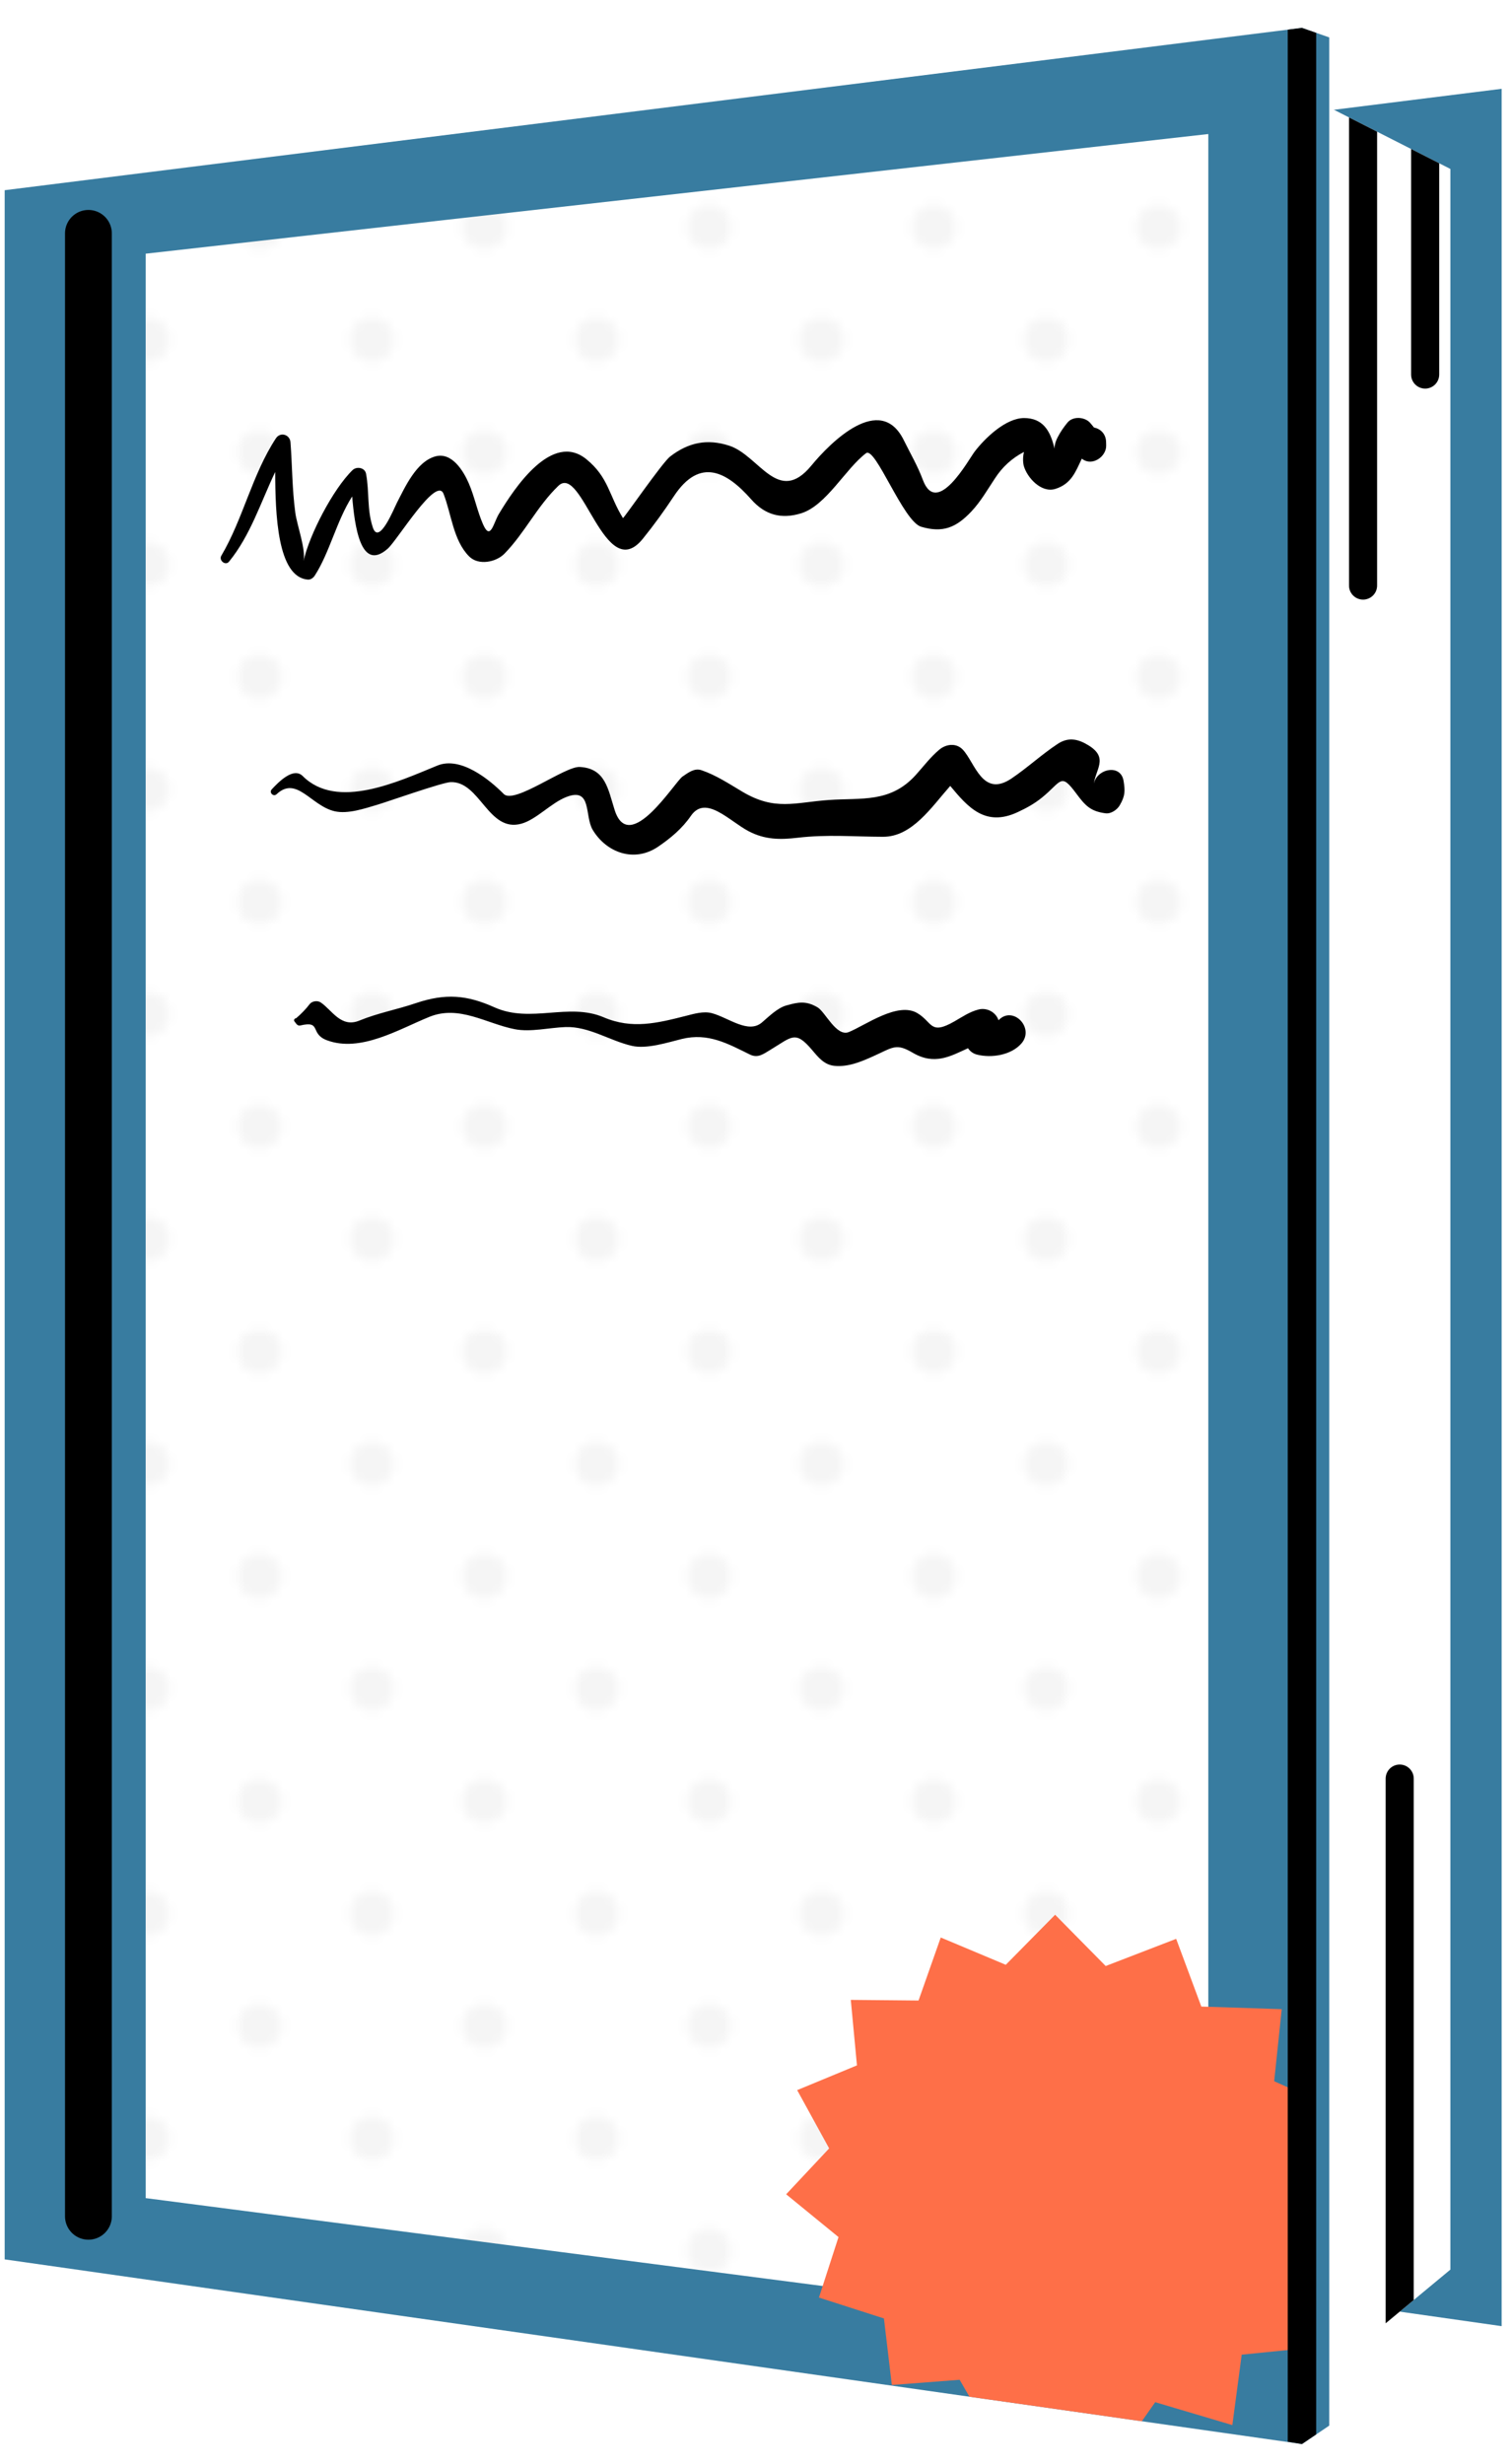 <?xml version="1.0" encoding="utf-8"?>
<!-- Generator: Adobe Illustrator 16.0.0, SVG Export Plug-In . SVG Version: 6.00 Build 0)  -->
<!DOCTYPE svg PUBLIC "-//W3C//DTD SVG 1.1//EN" "http://www.w3.org/Graphics/SVG/1.1/DTD/svg11.dtd">
<svg version="1.1" id="Layer_1" xmlns="http://www.w3.org/2000/svg" xmlns:xlink="http://www.w3.org/1999/xlink" x="0px" y="0px"
	 width="161.359px" height="263.004px" viewBox="0 0 161.359 263.004" enable-background="new 0 0 161.359 263.004"
	 xml:space="preserve">
<pattern  x="-1336.821" y="1124.002" width="48" height="48" patternUnits="userSpaceOnUse" id="SVGID_17_" viewBox="2.4 -50.401 48 48" overflow="visible">
	<g>
		<polygon fill="none" points="2.4,-2.4 50.4,-2.4 50.4,-50.4 2.4,-50.4 		"/>
		<g>
			<polygon fill="none" points="2.4,-2.4 50.4,-2.4 50.4,-50.4 2.4,-50.4 			"/>
			<g>
				<g>
					<defs>
						<rect id="SVGID_1_" x="2.4" y="-50.4" width="48" height="48"/>
					</defs>
					<clipPath id="SVGID_2_">
						<use xlink:href="#SVGID_1_"  overflow="visible"/>
					</clipPath>
					<path clip-path="url(#SVGID_2_)" d="M26.4,0c1.324,0,2.399-1.074,2.399-2.4c0-1.323-1.075-2.399-2.399-2.399
						C25.074-4.8,24-3.724,24-2.4C24-1.074,25.074,0,26.4,0"/>
				</g>
				<g>
					<defs>
						<rect id="SVGID_3_" x="2.4" y="-50.4" width="48" height="48"/>
					</defs>
					<clipPath id="SVGID_4_">
						<use xlink:href="#SVGID_3_"  overflow="visible"/>
					</clipPath>
					<path clip-path="url(#SVGID_4_)" d="M50.4,0c1.324,0,2.399-1.074,2.399-2.4c0-1.323-1.075-2.399-2.399-2.399
						C49.074-4.8,48-3.724,48-2.4C48-1.074,49.074,0,50.4,0"/>
				</g>
				<g>
					<defs>
						<rect id="SVGID_5_" x="2.4" y="-50.4" width="48" height="48"/>
					</defs>
					<clipPath id="SVGID_6_">
						<use xlink:href="#SVGID_5_"  overflow="visible"/>
					</clipPath>
					<path clip-path="url(#SVGID_6_)" d="M26.4-24c1.324,0,2.399-1.074,2.399-2.4c0-1.323-1.075-2.399-2.399-2.399
						c-1.326,0-2.4,1.076-2.4,2.399C24-25.074,25.074-24,26.4-24"/>
				</g>
				<g>
					<defs>
						<rect id="SVGID_7_" x="2.4" y="-50.4" width="48" height="48"/>
					</defs>
					<clipPath id="SVGID_8_">
						<use xlink:href="#SVGID_7_"  overflow="visible"/>
					</clipPath>
					<path clip-path="url(#SVGID_8_)" d="M50.4-24c1.324,0,2.399-1.074,2.399-2.4c0-1.323-1.075-2.399-2.399-2.399
						c-1.326,0-2.4,1.076-2.4,2.399C48-25.074,49.074-24,50.4-24"/>
				</g>
				<g>
					<defs>
						<rect id="SVGID_9_" x="2.4" y="-50.4" width="48" height="48"/>
					</defs>
					<clipPath id="SVGID_10_">
						<use xlink:href="#SVGID_9_"  overflow="visible"/>
					</clipPath>
					<path clip-path="url(#SVGID_10_)" d="M38.4-12c1.324,0,2.399-1.074,2.399-2.4c0-1.323-1.075-2.399-2.399-2.399
						c-1.326,0-2.4,1.076-2.4,2.399C36-13.074,37.074-12,38.4-12"/>
				</g>
				<g>
					<defs>
						<rect id="SVGID_11_" x="2.4" y="-50.4" width="48" height="48"/>
					</defs>
					<clipPath id="SVGID_12_">
						<use xlink:href="#SVGID_11_"  overflow="visible"/>
					</clipPath>
					<path clip-path="url(#SVGID_12_)" d="M14.4-12c1.324,0,2.399-1.074,2.399-2.4c0-1.323-1.075-2.399-2.399-2.399
						c-1.326,0-2.4,1.076-2.4,2.399C12-13.074,13.074-12,14.4-12"/>
				</g>
				<g>
					<defs>
						<rect id="SVGID_13_" x="2.4" y="-50.4" width="48" height="48"/>
					</defs>
					<clipPath id="SVGID_14_">
						<use xlink:href="#SVGID_13_"  overflow="visible"/>
					</clipPath>
					<path clip-path="url(#SVGID_14_)" d="M38.4-36c1.324,0,2.399-1.074,2.399-2.4c0-1.323-1.075-2.399-2.399-2.399
						c-1.326,0-2.4,1.076-2.4,2.399C36-37.074,37.074-36,38.4-36"/>
				</g>
				<g>
					<defs>
						<rect id="SVGID_15_" x="2.4" y="-50.4" width="48" height="48"/>
					</defs>
					<clipPath id="SVGID_16_">
						<use xlink:href="#SVGID_15_"  overflow="visible"/>
					</clipPath>
					<path clip-path="url(#SVGID_16_)" d="M14.4-36c1.324,0,2.399-1.074,2.399-2.4c0-1.323-1.075-2.399-2.399-2.399
						c-1.326,0-2.4,1.076-2.4,2.399C12-37.074,13.074-36,14.4-36"/>
				</g>
				<g>
					<defs>
						<rect id="SVGID_18_" x="2.4" y="-50.4" width="48" height="48"/>
					</defs>
					<clipPath id="SVGID_19_">
						<use xlink:href="#SVGID_18_"  overflow="visible"/>
					</clipPath>
					<path clip-path="url(#SVGID_19_)" d="M2.4,0c1.324,0,2.399-1.074,2.399-2.4C4.799-3.724,3.724-4.8,2.4-4.8
						C1.074-4.801,0-3.725,0-2.4C0-1.074,1.074,0,2.4,0"/>
				</g>
				<g>
					<defs>
						<rect id="SVGID_20_" x="2.4" y="-50.4" width="48" height="48"/>
					</defs>
					<clipPath id="SVGID_21_">
						<use xlink:href="#SVGID_20_"  overflow="visible"/>
					</clipPath>
					<path clip-path="url(#SVGID_21_)" d="M2.4-24c1.324,0,2.399-1.074,2.399-2.4c0-1.323-1.075-2.399-2.399-2.399
						C1.074-28.801,0-27.725,0-26.4C0-25.074,1.074-24,2.4-24"/>
				</g>
				<g>
					<defs>
						<rect id="SVGID_22_" x="2.4" y="-50.4" width="48" height="48"/>
					</defs>
					<clipPath id="SVGID_23_">
						<use xlink:href="#SVGID_22_"  overflow="visible"/>
					</clipPath>
					<path clip-path="url(#SVGID_23_)" d="M26.4-48c1.324,0,2.399-1.074,2.399-2.4c0-1.323-1.075-2.399-2.399-2.399
						C25.074-52.801,24-51.725,24-50.4C24-49.074,25.074-48,26.4-48"/>
				</g>
				<g>
					<defs>
						<rect id="SVGID_24_" x="2.4" y="-50.4" width="48" height="48"/>
					</defs>
					<clipPath id="SVGID_25_">
						<use xlink:href="#SVGID_24_"  overflow="visible"/>
					</clipPath>
					<path clip-path="url(#SVGID_25_)" d="M50.4-48c1.324,0,2.399-1.074,2.399-2.4c0-1.323-1.075-2.399-2.399-2.399
						C49.074-52.801,48-51.725,48-50.4C48-49.074,49.074-48,50.4-48"/>
				</g>
				<g>
					<defs>
						<rect id="SVGID_26_" x="2.4" y="-50.4" width="48" height="48"/>
					</defs>
					<clipPath id="SVGID_27_">
						<use xlink:href="#SVGID_26_"  overflow="visible"/>
					</clipPath>
					<path clip-path="url(#SVGID_27_)" d="M2.4-48c1.324,0,2.399-1.074,2.399-2.4c0-1.324-1.075-2.4-2.399-2.4
						c-1.326,0-2.4,1.076-2.4,2.4C0-49.074,1.074-48,2.4-48"/>
				</g>
			</g>
		</g>
	</g>
</pattern>
<polygon fill="#387CA0" points="160.359,248.301 32.075,230.051 32.075,25.526 160.359,9.479 "/>
<g>
	<polygon fill="#FFFFFF" points="138.047,9.479 154.885,18.034 154.885,242.266 138.047,256.231 	"/>
	<path d="M150.973,245.51v-55.657c0-0.828-0.672-1.5-1.5-1.5s-1.5,0.672-1.5,1.5v58.145L150.973,245.51z"/>
	<path d="M144.061,12.535v49.97c0,0.829,0.672,1.5,1.5,1.5s1.5-0.671,1.5-1.5V14.059L144.061,12.535z"/>
	<path d="M150.692,15.904v24.077c0,0.829,0.672,1.5,1.5,1.5s1.5-0.671,1.5-1.5V17.428L150.692,15.904z"/>
</g>
<polygon fill="#387CA0" points="0.5,20.304 0.5,241.174 139.035,260.885 139.035,2.977 "/>
<polygon fill="#FFFFFF" points="15.557,27.08 129.036,14.306 129.036,249.361 15.557,234.633 "/>
<g id="dots" opacity="0.2">
	<pattern  id="SVGID_28_" xlink:href="#SVGID_17_" patternTransform="matrix(1 0 0 1 1628.539 1612.247)"  opacity="0.2">
	</pattern>
	<polygon fill="url(#SVGID_28_)" points="15.557,27.08 129.036,14.306 129.036,249.361 15.557,234.633 	"/>
</g>
<line fill="none" stroke="#000000" stroke-width="5" stroke-linecap="round" stroke-miterlimit="10" x1="9.442" y1="24.911" x2="9.442" y2="236.573"/>
<polygon fill="#387CA0" points="141.95,3.993 139.035,2.977 139.035,260.885 141.95,258.917 "/>
<g id="scribbles">
	<path d="M118.119,47.208c-0.013-0.913-0.609-1.435-1.295-1.575c-0.146-0.178-0.284-0.363-0.432-0.522
		c-0.582-0.624-1.833-0.702-2.4,0c-0.425,0.526-0.712,0.933-1.031,1.538c-0.287,0.542-0.354,0.979-0.358,1.236
		c-0.013-0.068-0.025-0.138-0.051-0.239c-0.438-1.733-1.237-3.022-3.191-3.022c-1.961,0-4.176,2.143-5.272,3.573
		c-0.652,0.85-4.032,7.076-5.54,3.022c-0.561-1.507-1.322-2.783-2.031-4.226c-2.513-5.111-7.843,0.236-9.872,2.702
		c-3.553,4.313-5.56-1.079-8.773-2.12c-2.359-0.764-4.36-0.347-6.311,1.155c-0.842,0.648-4.981,6.662-5.038,6.571
		c-1.495-2.402-1.525-4.343-3.9-6.279c-3.678-2.998-7.685,3.067-9.356,5.849c-0.58,0.964-0.892,2.913-1.692,1.079
		c-0.618-1.414-0.905-2.955-1.521-4.371c-0.554-1.274-1.783-3.352-3.565-2.862c-2.04,0.562-3.253,3.315-4.103,4.95
		c-0.295,0.568-1.915,4.607-2.573,2.635c-0.643-1.92-0.358-3.809-0.726-5.738c-0.125-0.661-1.008-0.803-1.442-0.381
		c-2.067,2.004-4.628,6.921-5.232,9.711c0.268-1.241-0.701-3.837-0.878-5.152c-0.341-2.523-0.326-5.021-0.516-7.535
		c-0.063-0.829-1.084-1.135-1.555-0.421c-2.532,3.852-3.506,8.593-5.83,12.532c-0.296,0.5,0.439,1.104,0.822,0.634
		c2.291-2.809,3.385-6.339,4.931-9.573c0.01,4.439,0.217,11.232,3.487,11.488c0.302,0.024,0.579-0.181,0.734-0.421
		c1.597-2.461,2.34-5.88,3.998-8.45c0.263,3.095,0.889,8.145,3.805,5.564c1.03-0.913,5.185-7.793,5.953-5.847
		c0.838,2.124,1.03,4.977,2.735,6.682c0.997,0.998,2.878,0.622,3.776-0.3c2.177-2.228,3.458-5.024,5.745-7.23
		c2.554-2.464,4.955,10.671,9.024,5.646c1.191-1.472,2.274-2.968,3.321-4.55c2.787-4.209,5.655-2.601,8.256,0.344
		c1.486,1.682,3.231,2.138,5.337,1.485c2.686-0.833,4.738-4.771,6.928-6.416c1-0.751,3.966,7.292,5.887,7.856
		c2.303,0.676,3.729,0.097,5.361-1.636c0.998-1.06,1.699-2.303,2.502-3.51c0.789-1.229,1.826-2.176,3.113-2.842
		c-0.119,0.49-0.13,0.978-0.029,1.463c0.351,1.273,1.872,2.945,3.368,2.485c1.74-0.535,2.185-1.877,2.84-3.235
		c0.026,0.021,0.048,0.04,0.076,0.06c1.049,0.764,2.54-0.268,2.522-1.448C118.123,47.447,118.122,47.328,118.119,47.208"/>
	<path d="M119.987,83.363c-0.312-1.94-3.031-1.254-3.192,0.432c0.158-1.66,1.632-2.873-0.529-4.218
		c-1.072-0.667-2.139-0.951-3.314-0.173c-1.723,1.136-3.225,2.543-4.937,3.696c-3.099,2.086-3.893-1.692-5.193-3.074
		c-0.708-0.753-1.792-0.608-2.519,0c-0.945,0.791-1.678,1.777-2.506,2.695c-2.714,3.007-5.789,2.427-9.255,2.672
		c-3.702,0.261-5.771,1.19-9.273-0.888c-1.424-0.845-2.786-1.755-4.354-2.289c-0.771-0.264-1.427,0.274-2.019,0.667
		c-0.828,0.548-5.684,8.499-7.258,3.58c-0.707-2.206-0.97-4.454-3.736-4.595c-1.594-0.081-6.983,4.018-8.108,2.885
		c-1.546-1.559-4.612-4.048-7.09-3.034c-4.187,1.713-10.712,4.785-14.378,1.119c-1.016-1.016-2.653,0.724-3.302,1.415
		c-0.325,0.345,0.173,0.843,0.519,0.519c2.142-2.007,3.675,1.254,6.203,1.827c1.42,0.321,3.214-0.307,4.534-0.694
		c1.037-0.303,6.938-2.386,7.835-2.418c3.154-0.112,4.024,5.412,7.558,4.439c1.607-0.442,3.164-2.212,4.812-2.853
		c2.765-1.075,1.913,2.018,2.813,3.515c1.45,2.409,4.416,3.538,6.987,1.788c1.337-0.91,2.56-1.931,3.493-3.285
		c1.587-2.304,4.115,0.563,6.17,1.637c1.737,0.908,3.35,0.918,5.22,0.697c3.156-0.373,6.034-0.111,9.13-0.104
		c3.104,0.007,5.157-3.145,7.176-5.429c1.85,2.215,3.715,4.429,7.205,2.798c0.936-0.436,1.755-0.882,2.562-1.531
		c2.129-1.709,1.991-2.752,3.681-0.473c0.966,1.301,1.524,1.919,3.143,2.129c0.59,0.077,1.247-0.389,1.523-0.874
		C120.146,84.964,120.164,84.464,119.987,83.363"/>
	<path d="M106.631,108.906c-0.273-0.853-1.229-1.376-2.126-1.149c-0.952,0.241-1.713,0.768-2.565,1.259
		c-2.656,1.529-2.334,0.092-3.991-0.88c-2.089-1.222-5.511,1.291-7.294,2.026c-1.337,0.551-2.521-2.15-3.353-2.637
		c-1.232-0.722-2.062-0.558-3.339-0.197c-0.957,0.271-1.863,1.192-2.604,1.819c-1.458,1.233-3.53-0.501-5.316-0.992
		c-0.908-0.25-1.93,0.063-2.802,0.284c-3.051,0.771-5.729,1.449-8.768,0.153c-3.759-1.603-7.789,0.671-11.665-1.065
		c-2.943-1.319-5.218-1.525-8.421-0.442c-1.994,0.676-4.052,1.051-6.008,1.856c-1.97,0.811-2.917-1.118-4.128-1.937
		c-0.334-0.226-0.892-0.157-1.157,0.149c-0.437,0.567-0.929,1.081-1.478,1.541c-0.146,0-0.282,0.185-0.182,0.317
		c0.067,0.09,0.137,0.18,0.204,0.27c0.11,0.146,0.254,0.224,0.44,0.18c2.299-0.539,0.966,0.882,2.832,1.579
		c3.582,1.337,7.664-1.165,10.941-2.497c3.189-1.297,6.098,0.728,9.125,1.318c1.699,0.331,3.707-0.174,5.428-0.23
		c2.496-0.082,4.673,1.448,7.073,2.006c1.594,0.37,3.837-0.367,5.333-0.734c2.812-0.689,4.914,0.501,7.275,1.662
		c0.854,0.419,1.438-0.058,2.183-0.504c2.302-1.381,2.65-2.116,4.455,0.018c0.671,0.793,1.299,1.589,2.396,1.693
		c1.466,0.139,2.83-0.438,4.148-1.03c2.108-0.947,2.414-1.416,4.194-0.373c2.329,1.364,3.994,0.398,5.912-0.478
		c0.217,0.321,0.533,0.572,0.949,0.678c1.55,0.396,3.651,0.069,4.746-1.176C110.537,109.724,108.155,107.287,106.631,108.906"/>
</g>
<polygon id="badge" fill="#fe6f48" points="107.405,209.729 100.462,206.815 98.09,213.542 90.856,213.475 91.514,220.465
	85.13,223.107 88.545,229.327 83.953,234.225 89.544,238.793 88.024,243.486 87.454,245.249 94.394,247.479 95.239,254.583 
	102.48,254.027 103.526,255.833 121.936,258.452 123.364,256.417 131.602,258.862 132.602,251.346 139.035,250.698 139.035,244.364 
	138.499,242.795 139.035,242.486 139.035,223.484 136.069,222.159 136.875,214.465 128.289,214.186 125.602,206.958 
	118.076,209.859 112.676,204.387 "/>
<polygon points="139.035,260.885 140.554,259.859 140.554,3.507 139.035,2.977 137.515,3.167 137.515,260.638 "/>
</svg>
